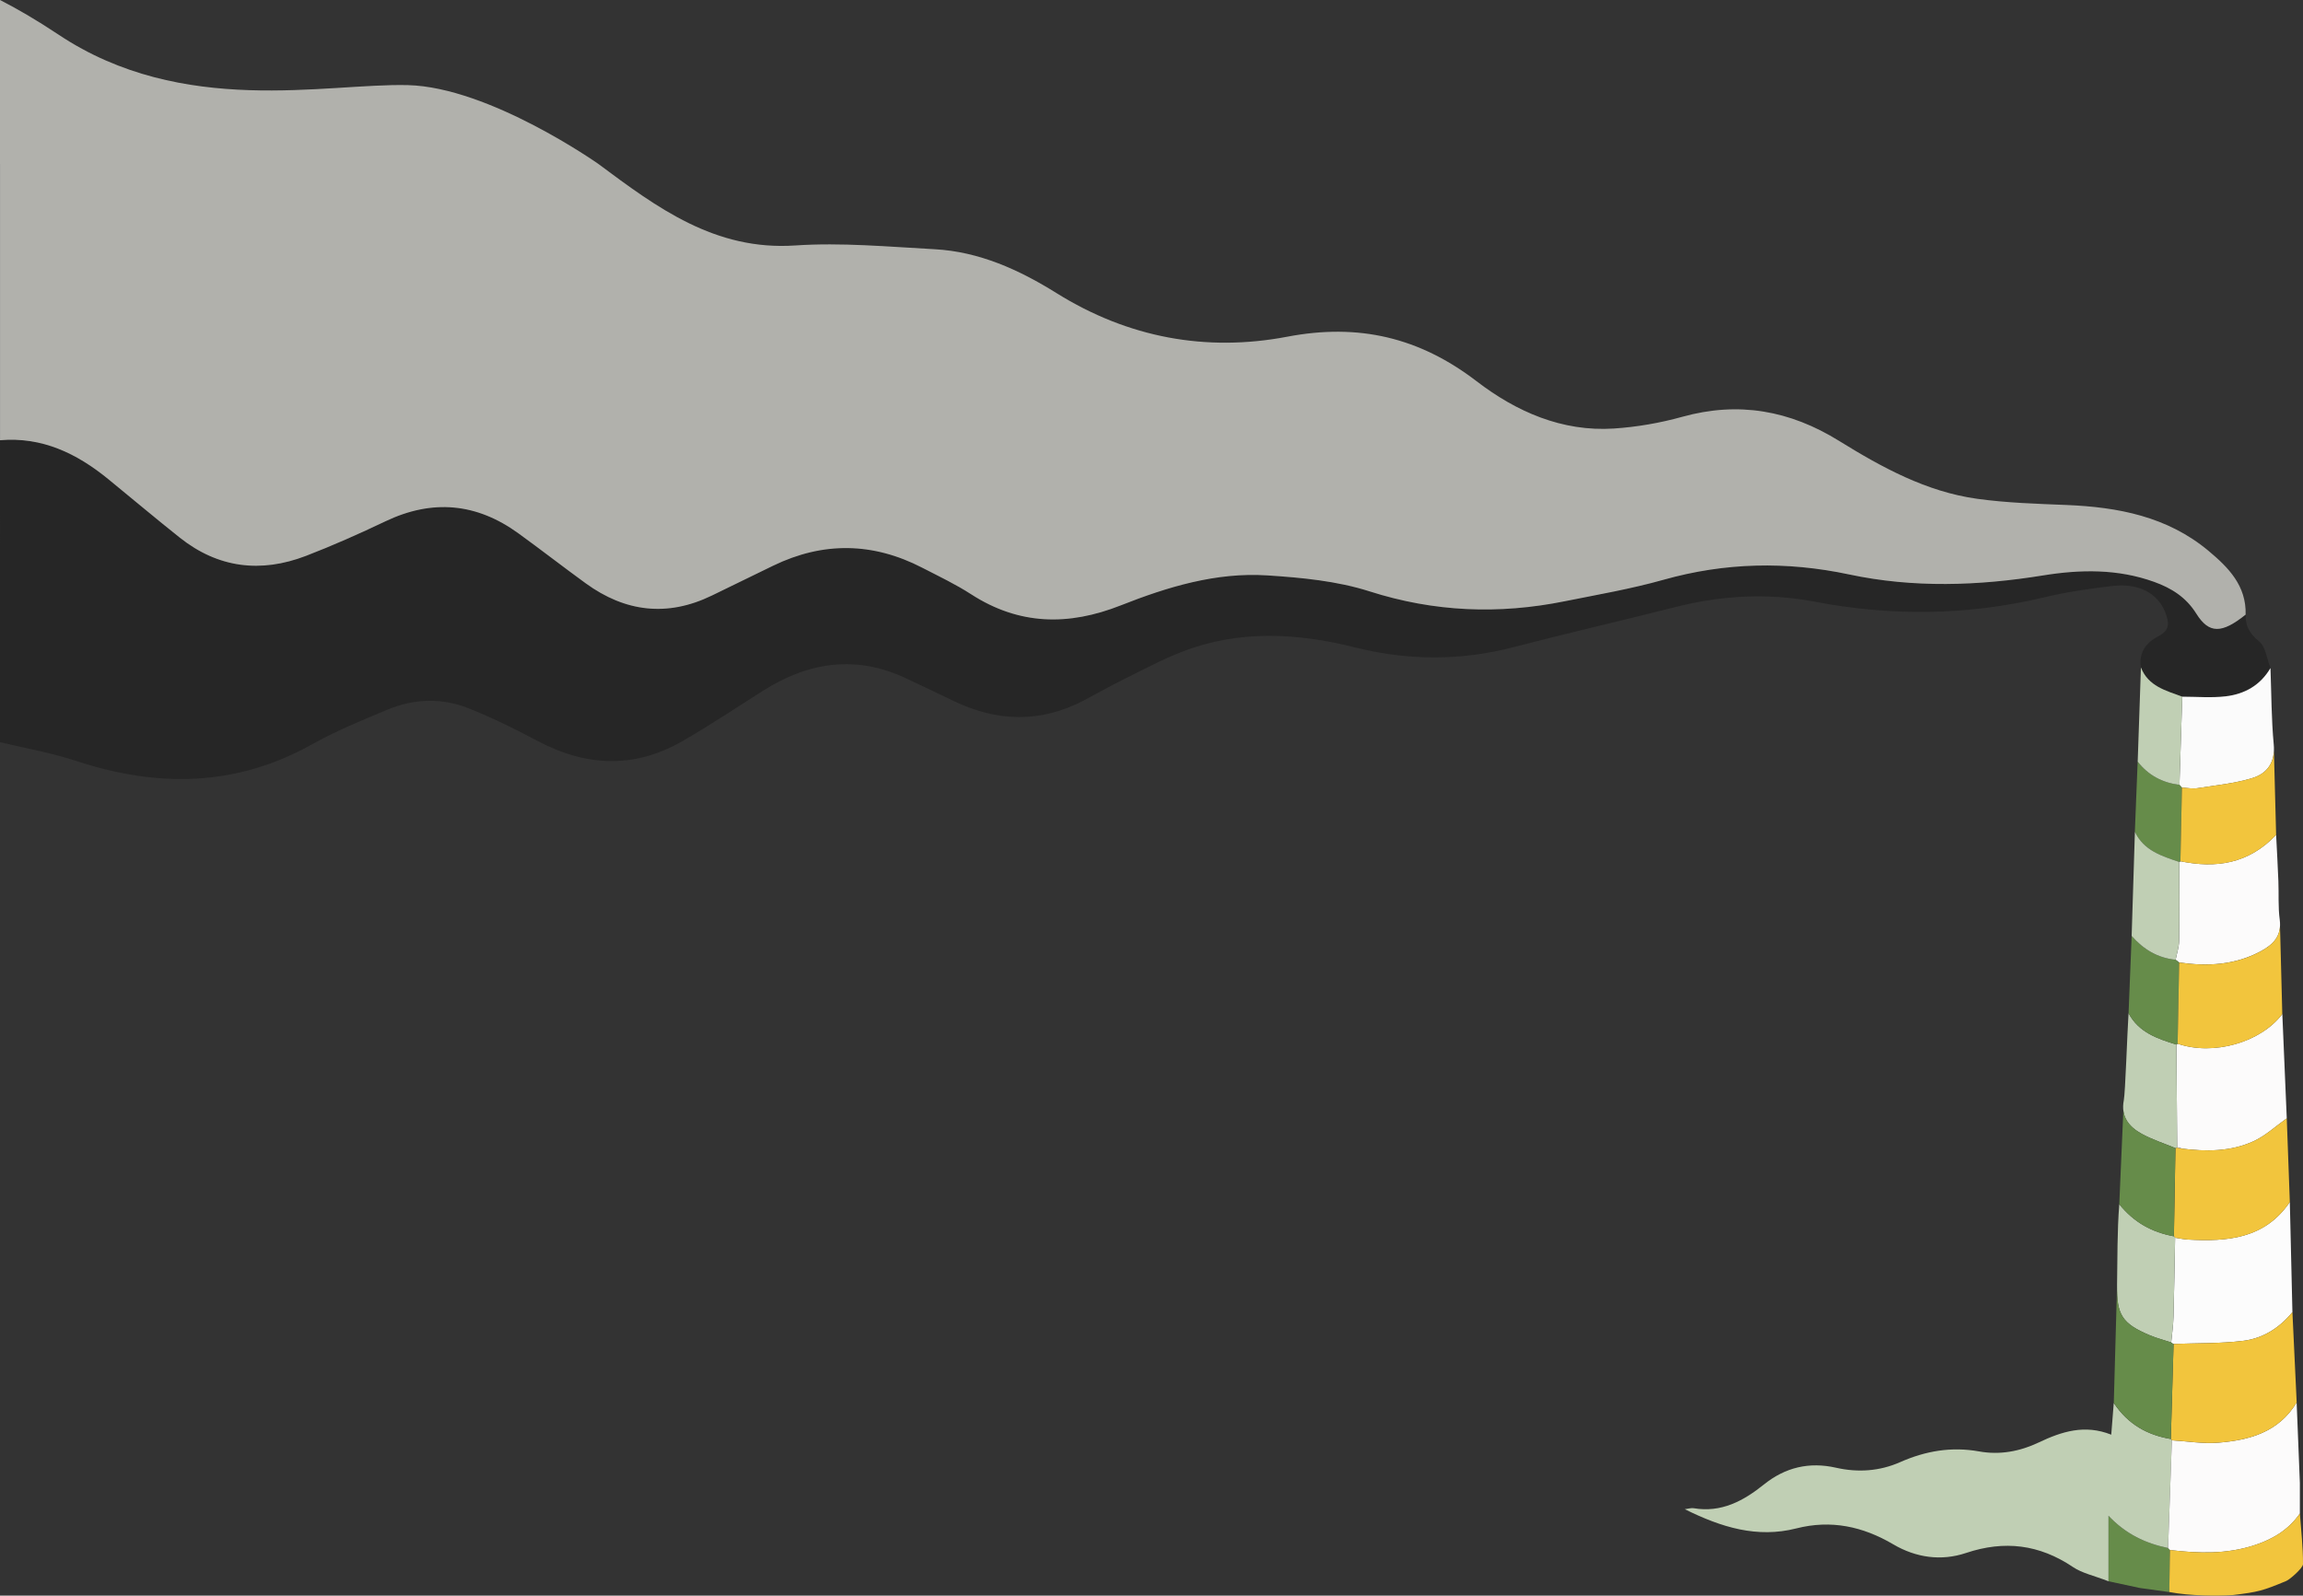 <svg width="1163" height="806" viewBox="0 0 1163 806" fill="none" xmlns="http://www.w3.org/2000/svg">
<rect x="0" y="0" width="1163" height="806" fill="#333333" stroke="none"/>
<g clip-path="url(#clip0_248_100)">
<path d="M1094.87 781.957C1083.56 779.611 1073.56 774.964 1064.77 765.654C1064.77 775.942 1064.77 786.23 1064.77 798.748L1080.67 802.158L1095.46 804.201L1095.82 789.252C1095.82 788.331 1095.82 785.654 1095.82 782.978C1095.5 782.633 1095.18 782.287 1094.87 781.957Z" fill="#668C4A"/> 

<!-- <animateMotion path="M1094.87 781.957C1083.56 779.611 1073.56 774.964 1064.77 765.654C1064.77 775.942 1064.77 786.23 1064.77 798.748L1080.67 802.158L1095.46 804.201L1095.82 789.252C1095.82 788.331 1095.82 785.654 1095.82 782.978C1095.5 782.633 1095.18 782.287 1094.87 781.957Z"
           begin="0s" dur="6s" fill="freeze" /> -->
           
<path d="M0.014 222.364C21.234 220.536 38.771 229.026 54.668 242.004C66.724 251.846 78.622 261.89 90.807 271.573C110.171 286.955 131.708 289.53 154.467 280.796C168.091 275.559 181.47 269.588 194.648 263.314C218.343 252.019 240.627 254.062 261.747 269.357C273.198 277.645 284.348 286.336 295.771 294.638C315.725 309.142 336.959 311.732 359.431 300.84C369.774 295.833 380.104 290.753 390.448 285.732C415.725 273.487 440.858 273.919 465.761 286.782C474.062 291.07 482.564 295.099 490.39 300.164C514.66 315.862 539.635 316.178 565.919 305.804C589.657 296.423 614.186 288.955 640.009 290.638C657.345 291.761 675.184 293.458 691.585 298.696C724.328 309.171 756.899 310.408 790.161 303.703C806.82 300.351 823.652 297.473 839.981 292.869C871.156 284.077 902.202 283.444 933.809 290.163C966.323 297.07 999.023 295.933 1031.71 290.653C1050.57 287.602 1069.42 287.286 1087.8 293.905C1096.55 297.056 1103.91 301.631 1109.11 309.948C1115.55 320.265 1122.03 320.063 1134.01 310.452C1133.91 316.178 1136.03 320.121 1140.84 323.991C1144.18 326.682 1144.76 332.826 1146.57 337.43C1141.52 346.121 1133.52 350.611 1123.98 351.719C1116.76 352.567 1109.35 351.906 1102.03 351.906C1093.79 348.812 1084.84 346.682 1081.16 337.143C1079.92 329.56 1083.92 324.466 1089.97 321.387C1095.96 318.351 1095.37 314.322 1093.51 309.488C1089.76 299.703 1080.18 294.451 1066.78 295.991C1055.14 297.329 1043.46 299.07 1032.07 301.79C993.657 310.912 955.159 311.358 916.503 303.948C892.75 299.401 869.329 300.739 845.98 306.667C818.818 313.56 791.484 319.819 764.366 326.884C737.535 333.876 711.035 333.718 684.104 326.984C655.072 319.718 625.724 318.078 597.08 329.157C586.837 333.114 577.097 338.395 567.228 343.272C560.567 346.567 554.108 350.251 547.548 353.704C525.493 365.316 503.41 364.712 481.255 353.92C473.501 350.15 465.689 346.495 457.891 342.797C432.586 330.754 408.589 334.236 385.484 348.826C371.932 357.402 358.567 366.323 344.685 374.338C320.371 388.367 295.886 387.288 271.342 374.208C260.164 368.251 248.713 362.625 236.973 357.906C223.32 352.409 209.164 352.812 195.569 358.51C182.765 363.877 169.803 369.143 157.733 375.906C119.062 397.575 79.327 397.863 38.21 384.295C25.78 380.194 12.746 377.964 -0.015 374.884C0.014 324.049 0.014 273.213 0.014 222.364Z" fill="#262626"/>
<path d="M1094.87 781.956C1083.56 779.611 1073.56 774.964 1064.77 765.654C1064.77 775.942 1064.77 786.23 1064.77 798.748C1057.46 795.899 1051.49 794.705 1046.82 791.554C1029.84 780.129 1012.24 777.956 992.823 784.46C980.264 788.662 967.546 786.849 956.066 780.086C940.701 771.035 924.646 767.582 907.152 772.043C887.399 777.079 869.344 771.553 850.814 762.345C852.843 762.086 854.109 761.639 855.245 761.841C869.272 764.229 880.422 758.172 890.794 749.841C901.584 741.179 913.654 738.33 927.178 741.395C938.241 743.898 949.16 743.164 959.562 738.574C972.38 732.905 985.486 730.646 999.455 733.164C1009.87 735.049 1020.03 733.164 1029.55 728.632C1041.09 723.15 1052.74 719.351 1066.17 724.704C1066.6 719.236 1066.97 714.545 1067.43 708.675C1074.74 719.668 1084.52 724.891 1096.23 726.891C1096.51 727.035 1096.69 727.25 1096.78 727.553C1096.15 745.682 1095.51 763.812 1094.87 781.956Z" fill="#C0CFB4"/>
<path d="M1094.87 781.956C1095.5 763.827 1096.15 745.682 1096.78 727.553C1104.59 728.013 1112.49 729.366 1120.21 728.747C1136.02 727.481 1150.81 723.38 1159.79 708.416C1160.34 721.97 1160.87 735.51 1161.42 749.064V748.963C1161.42 754.157 1161.42 759.337 1161.42 764.517C1155.75 772.733 1147.69 777.539 1138.38 780.575C1124.4 785.136 1110.16 784.69 1095.83 782.978C1095.5 782.633 1095.18 782.287 1094.87 781.956Z" fill="#FCFBFB"/>
<path d="M1156.35 607.162C1156.79 625.709 1157.23 644.256 1157.66 662.803C1151.22 670.674 1142.84 676.041 1132.98 677.278C1121.31 678.732 1109.42 678.415 1097.64 678.861C1097.17 678.717 1096.78 678.473 1096.45 678.099C1096.85 673.825 1097.47 669.566 1097.6 665.293C1097.97 651.94 1098.16 638.573 1098.42 625.22C1100.55 625.537 1102.66 626.011 1104.79 626.141C1124.69 627.249 1143.69 625.824 1156.35 607.162Z" fill="#FCFCFC"/>
<path d="M1097.64 678.861C1109.43 678.415 1121.31 678.732 1132.98 677.278C1142.85 676.055 1151.22 670.688 1157.66 662.803C1158.38 678.012 1159.09 693.207 1159.81 708.401C1150.83 723.365 1136.04 727.481 1120.23 728.732C1112.49 729.351 1104.61 727.999 1096.79 727.538C1096.71 727.236 1096.54 727.02 1096.26 726.876C1096.71 710.876 1097.17 694.861 1097.64 678.861Z" fill="#F2C53D"/>
<path d="M1099.69 527.204C1117.74 533.405 1141.59 526.643 1152.56 512.211C1153.3 529.779 1154.05 547.348 1154.8 564.917C1149.23 568.845 1144.1 573.694 1138.01 576.485C1126.47 581.766 1113.99 581.78 1101.54 580.154C1101.18 579.751 1100.78 579.665 1100.29 579.895C1099.94 579.953 1099.66 579.838 1099.45 579.55C1099.33 562.255 1099.2 544.945 1099.07 527.65C1099.28 527.506 1099.48 527.362 1099.69 527.204Z" fill="#FCFBFB"/>
<path d="M1101.54 580.154C1114 581.766 1126.47 581.766 1138.01 576.485C1144.1 573.694 1149.23 568.845 1154.8 564.917C1155.32 579.003 1155.84 593.09 1156.35 607.176C1143.71 625.839 1124.7 627.263 1104.79 626.141C1102.66 626.026 1100.55 625.536 1098.42 625.22C1098.32 624.903 1098.12 624.659 1097.82 624.5C1098.07 609.651 1098.33 594.802 1098.59 579.953C1098.95 579.967 1099.24 579.838 1099.47 579.564C1099.69 579.852 1099.96 579.967 1100.3 579.91C1100.71 579.982 1101.12 580.068 1101.54 580.154Z" fill="#F2C53D"/>
<path d="M1097.8 624.501C1098.1 624.659 1098.29 624.903 1098.4 625.22C1098.15 638.573 1097.96 651.94 1097.58 665.293C1097.47 669.566 1096.84 673.825 1096.43 678.099C1092.81 676.904 1089.08 675.955 1085.59 674.473C1071.55 668.559 1068.86 664.055 1069.1 649.091C1069.33 635.58 1069.14 622.054 1070.22 608.299C1077.75 617.637 1086.92 622.5 1097.8 624.501Z" fill="#C0CFB4"/>
<path d="M1099.46 579.55C1099.23 579.823 1098.94 579.953 1098.58 579.938C1092.87 577.564 1086.9 575.665 1081.5 572.701C1075.11 569.176 1070.9 564.082 1072.51 555.765C1073.27 551.837 1074.22 522.412 1074.9 511.808C1080.03 521.534 1089.49 524.686 1099.05 527.65C1099.2 544.959 1099.33 562.255 1099.46 579.55Z" fill="#C0CFB4"/>
<path d="M1095.83 782.964C1110.16 784.69 1124.4 785.122 1138.38 780.561C1147.69 777.525 1155.75 772.719 1161.42 764.503C1162.04 773.05 1163.04 781.582 1163 790.115C1162.99 792.043 1156.43 797.798 1154.6 798.575C1142.6 803.583 1140.33 804.187 1127.58 805.712C1119.93 806.216 1105.9 806.187 1095.47 804.187C1095.47 803.266 1095.83 785.64 1095.83 782.964Z" fill="#F2C53D"/>
<path d="M1101.09 435.044C1118.98 438.67 1135.31 436.511 1149.43 421.72C1149.84 429.849 1150.27 437.504 1150.57 445.159C1150.83 451.634 1150.38 458.181 1151.25 464.555C1152.35 472.771 1147.97 477.116 1141.72 480.483C1128.7 487.505 1114.76 488.239 1100.48 486.181C1099.87 485.721 1099.28 485.275 1098.68 484.814C1099.3 481.606 1100.39 478.411 1100.45 475.203C1100.65 461.951 1100.53 448.684 1100.53 435.432L1101.09 435.044Z" fill="#FCFBFB"/>
<path d="M1102.03 351.92C1109.35 351.92 1116.76 352.582 1123.98 351.733C1133.52 350.611 1141.52 346.121 1146.57 337.445C1147.06 350.308 1147.02 363.215 1148.22 376.007C1149.09 385.072 1144.94 390.712 1137.46 393.014C1128.53 395.762 1119.01 396.683 1109.7 398.137C1107.17 398.525 1104.48 397.978 1101.86 397.849C1101.44 397.388 1101.02 396.928 1100.61 396.467C1101.08 381.604 1101.55 366.755 1102.03 351.92Z" fill="#FBFBFB"/>
<path d="M1098.66 484.814C1099.27 485.275 1099.86 485.721 1100.46 486.181C1100.2 499.851 1099.94 513.52 1099.69 527.204C1099.48 527.362 1099.27 527.506 1099.07 527.65C1089.49 524.686 1080.05 521.535 1074.91 511.808C1075.43 498.8 1075.96 485.793 1076.48 472.785C1082.39 479.519 1089.59 483.922 1098.66 484.814Z" fill="#668C4A"/>
<path d="M1100.61 396.453C1101.02 396.914 1101.44 397.374 1101.86 397.834C1101.6 410.238 1101.35 422.641 1101.09 435.044L1100.5 435.418C1091.63 432.396 1082.58 429.634 1078.09 420.166C1078.57 408.353 1079.03 396.54 1079.5 384.741C1084.88 391.619 1092 395.388 1100.61 396.453Z" fill="#668C4A"/>
<path d="M1078.11 420.166C1082.59 429.648 1091.64 432.396 1100.52 435.418C1100.52 448.684 1100.64 461.936 1100.43 475.188C1100.39 478.397 1099.28 481.606 1098.66 484.8C1089.57 483.908 1082.39 479.505 1076.47 472.771C1077.01 455.246 1077.56 437.706 1078.11 420.166Z" fill="#C0CFB4"/>
<path d="M1100.61 396.453C1092 395.388 1084.88 391.619 1079.52 384.741C1080.06 368.884 1080.61 353.014 1081.16 337.157C1084.85 346.697 1093.79 348.826 1102.03 351.92C1101.56 366.755 1101.08 381.604 1100.61 396.453Z" fill="#C0CFB4"/>
<path d="M1101.54 580.154C1101.12 580.068 1100.71 579.981 1100.29 579.895C1100.76 579.665 1101.18 579.751 1101.54 580.154Z" fill="#BCC0E6"/>
<path d="M1137.46 393C1128.53 395.748 1119.01 396.669 1109.7 398.122C1107.17 398.511 1104.48 397.964 1101.86 397.834C1101.6 410.238 1101.35 422.641 1101.1 435.058C1118.98 438.684 1135.31 436.526 1149.43 421.734L1148.31 379.287C1147.97 386.424 1143.98 390.985 1137.46 393Z" fill="#F2C53D"/>
<path d="M1151.38 468.037C1150.97 474.066 1147.03 477.634 1141.72 480.498C1128.7 487.519 1114.76 488.253 1100.46 486.196C1100.2 499.865 1099.94 513.534 1099.69 527.218C1117.73 533.42 1141.59 526.657 1152.54 512.225L1151.52 472.814L1151.38 468.037Z" fill="#F2C53D"/>
<path d="M1081.5 572.701C1076.57 569.981 1072.94 566.312 1072.28 560.959L1070.22 608.313C1077.73 617.637 1086.91 622.5 1097.79 624.5C1098.05 609.651 1098.3 594.802 1098.56 579.953C1092.87 577.579 1086.9 575.665 1081.5 572.701Z" fill="#668C4A"/>
<path d="M1096.45 678.099C1092.82 676.904 1089.1 675.955 1085.6 674.473C1071.56 668.559 1068.87 664.055 1069.11 649.091L1067.45 708.66C1074.75 719.653 1084.54 724.876 1096.25 726.877C1096.71 710.862 1097.17 694.862 1097.64 678.847C1097.17 678.717 1096.77 678.473 1096.45 678.099Z" fill="#668C4A"/>
<path d="M1115.25 278.221C1094.49 260.897 1069.62 256.148 1043.49 255.084C1028.43 254.479 1013.27 254.019 998.376 251.947C972.71 248.379 950.296 236.062 928.659 222.666C903.871 207.313 877.947 202.651 849.563 210.536C838.327 213.659 826.587 215.702 814.963 216.464C788.78 218.162 765.69 207.917 745.721 192.608C716.79 170.435 686.176 163.197 650.109 170.075C609.036 177.902 569.631 170.579 533.521 148.046C514.689 136.29 494.534 127.11 471.933 125.887C448.512 124.621 424.904 122.419 401.598 123.988C361.042 126.722 331.794 104.865 302.13 82.778C302.13 82.778 247.231 44.015 205.942 42.994C164.653 41.972 92.26 59.31 29.564 17.497C18.458 10.115 8.646 4.403 0 0V82.764L0.014 82.793C0.014 129.47 0.014 175.917 0.014 222.378C21.234 220.551 38.772 229.04 54.669 242.019C66.724 251.861 78.622 261.904 90.807 271.588C110.171 286.969 131.708 289.545 154.467 280.811C168.091 275.573 181.471 269.602 194.649 263.328C218.343 252.033 240.628 254.077 261.747 269.372C273.199 277.66 284.348 286.35 295.785 294.653C315.739 309.157 336.974 311.747 359.445 300.854C369.789 295.847 380.119 290.768 390.462 285.746C415.739 273.501 440.873 273.933 465.775 286.797C474.076 291.084 482.579 295.113 490.405 300.178C514.675 315.876 539.65 316.193 565.934 305.818C589.671 296.437 614.2 288.969 640.024 290.653C657.36 291.775 675.199 293.473 691.599 298.71C724.343 309.185 756.914 310.423 790.175 303.718C806.835 300.365 823.667 297.487 839.996 292.883C871.171 284.091 902.217 283.458 933.824 290.178C966.337 297.084 999.038 295.948 1031.72 290.667C1050.58 287.617 1069.44 287.3 1087.82 293.919C1096.56 297.07 1103.93 301.646 1109.12 309.962C1115.57 320.279 1122.04 320.078 1134.03 310.466C1134.43 295.833 1125.31 286.609 1115.25 278.221Z" fill="#B1B1AC"/>

</g>
<defs>
<clipPath id="clip0_248_100">
<rect width="1163" height="806" fill="white"/> 
   
</clipPath>
</defs>
</svg>
